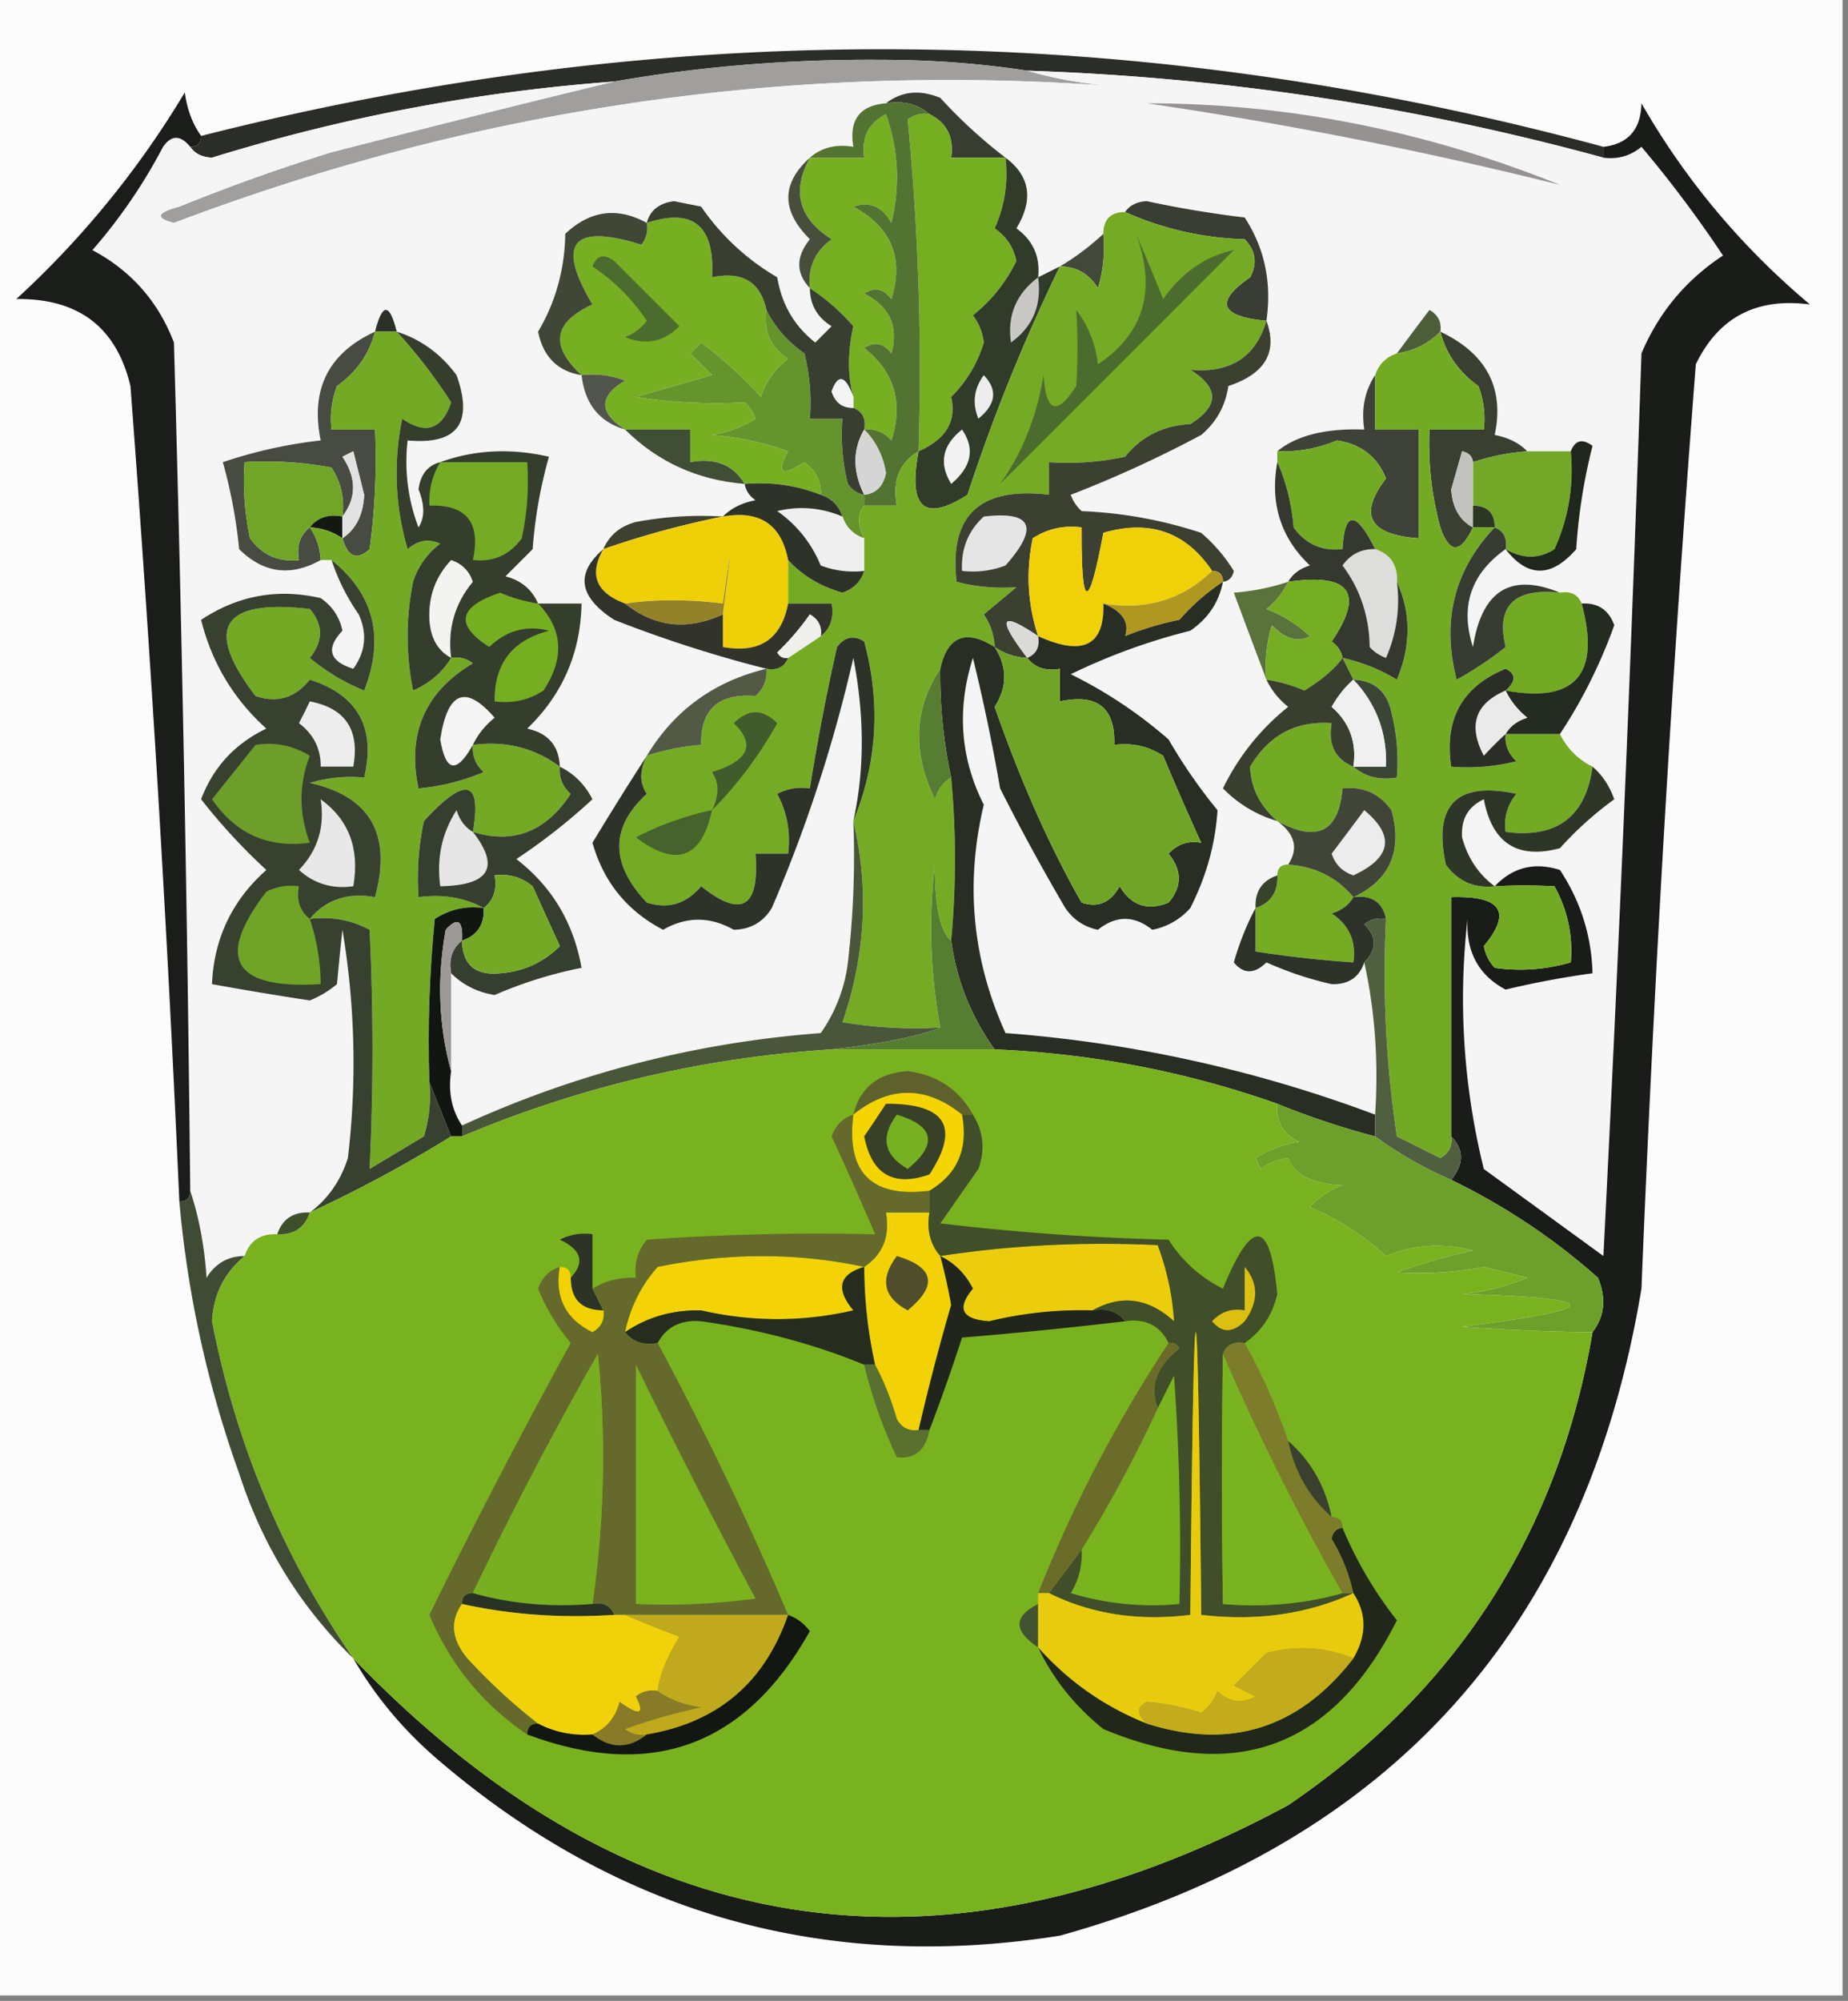 <svg xmlns="http://www.w3.org/2000/svg" width="170" height="184" style="shape-rendering:geometricPrecision;text-rendering:geometricPrecision;image-rendering:optimizeQuality;fill-rule:evenodd;clip-rule:evenodd"><rect width="100%" height="100%" fill="#808080" stroke="none"/><path style="opacity:1" fill="#fdfcfc" d="M-.5-.5h170v184H-.5V-.5z"/><path style="opacity:1" fill="#2b2d28" d="M147.5 13.5v1a229.443 229.443 0 0 0-53-8c-4.32-.666-8.82-1-13.5-1-8.376-.06-16.543.606-24.5 2a166.404 166.404 0 0 0-37 7c-.916-.043-1.583-.376-2-1 .667 0 1-.333 1-1 43.096-10.952 86.096-10.619 129 1z"/><path style="opacity:1" fill="#a19e9e" d="M94.5 6.5c2.805.82 5.805 1.32 9 1.5C73.385 5.636 44.218 9.802 16 20.5c-1.762-.444-1.595-.944.5-1.5a174.55 174.55 0 0 1 14-5c9.931-2.556 18.598-4.723 26-6.5 7.957-1.394 16.124-2.06 24.5-2 4.68 0 9.18.334 13.5 1z"/><path style="opacity:1" fill="#f6f5f5" d="M94.5 6.5a229.443 229.443 0 0 1 53 8c1.322.17 2.489-.163 3.5-1a109.293 109.293 0 0 1 7.5 10c-3.412 2.245-5.912 5.245-7.5 9a4776.443 4776.443 0 0 1-3.5 83l-11-8a65.046 65.046 0 0 1-1.5-23c-.16 3.009 1.007 5.175 3.5 6.5a82.54 82.54 0 0 1 8-1.5c-.096-3.456-1.096-6.623-3-9.5-2.34-.748-4.34-.248-6 1.5-1.492-1.107-2.492-2.607-3-4.5-.112-1.662.554-2.83 2-3.5.763 4.044 3.096 5.544 7 4.5a31.83 31.83 0 0 1 5-4.5c-.442-1.239-1.109-2.239-2-3a6.544 6.544 0 0 1-3-3c2.033-3.063 3.699-6.396 5-10-.505-1.419-1.505-2.085-3-2-.342-.838-1.008-1.172-2-1-4.526-1.863-7.193-.196-8 5-1.202-3.726-.202-6.726 3-9 2.04 2.634 4.207 2.634 6.5 0a51.727 51.727 0 0 1 1.5-9.5c-.937-.692-1.603-.525-2 .5h-4c-.763-.768-1.763-1.268-3-1.5.911-4.316-.755-7.482-5-9.5.131-.876-.202-1.543-1-2a512.469 512.469 0 0 0-3 4c-1 .333-1.667 1-2 2-.951 1.419-1.284 3.085-1 5-3.566-.123-6.233.544-8 2v1c-.686 3.787.314 6.954 3 9.5-.916.278-1.582.778-2 1.5a20.676 20.676 0 0 1-5 1c1.006 2.71 2.006 5.376 3 8 .453.958 1.119 1.792 2 2.5a21.76 21.76 0 0 0-6 7.5c1.44 1.452 3.106 2.452 5 3 1.638 1.205 1.971 2.538 1 4-.667 0-1 .333-1 1-1.406.473-2.073 1.473-2 3-.806 1.497-1.472 3.164-2 5 .891 1.09 1.891 1.09 3 0a31.717 31.717 0 0 0 6 2c1.538.047 2.538-.62 3-2 .986 4.47 1.319 9.137 1 14a123.106 123.106 0 0 0-34-7.5c-3.058-6.74-3.724-13.74-2-21-2.162-4.29-2.495-8.79-1-13.5a176.103 176.103 0 0 1 2.5 12c1.88 3.723 3.88 7.39 6 11 .739 1.074 1.739 1.74 3 2 1.667-1.333 3.333-1.333 5 0a6.204 6.204 0 0 0 3.5-2c1.476-2.915 2.31-5.915 2.5-9a48.247 48.247 0 0 1-4.5-6.5 41.49 41.49 0 0 0-9-6 56.385 56.385 0 0 1 11-4c1.641-1.129 2.641-2.629 3-4.5.543-.06.876-.393 1-1a14.984 14.984 0 0 0-3-3.5 40.226 40.226 0 0 0-11-2 3.646 3.646 0 0 1-1-1.5 109.033 109.033 0 0 0 12-5.5c1.393-1.171 2.227-2.671 2.5-4.5 3.39-1.128 4.557-3.128 3.5-6 .506-3.507-.16-6.674-2-9.5a98.1 98.1 0 0 1-9-1.5c-.916.043-1.583.376-2 1-1.333 0-2 .667-2 2a22.841 22.841 0 0 1-4 3l-2 1c.204-1.89-.463-3.39-2-4.5 1.6-2.64 1.266-4.807-1-6.5a45.499 45.499 0 0 1-6-5.5c-1.887-.78-3.554-.613-5 .5-2.412.194-3.412 1.527-3 4-1.599-.268-2.932.066-4 1-2.64 2.38-2.64 4.88 0 7.5-1.3 1.616-1.3 3.116 0 4.5.01 1.517.677 2.684 2 3.5L75 31.5c-1.924-1.509-3.09-3.509-3.5-6a21.745 21.745 0 0 1-7-6.5l-2.5-.5c-1.376.184-2.209.85-2.5 2-2.712-1.49-5.212-1.156-7.5 1-.056 3.28-.89 6.28-2.5 9 .465 2.308 1.799 3.642 4 4 .29 2.627 1.624 4.294 4 5 3.008 2.983 6.675 4.65 11 5 .11.617.444 1.117 1 1.5-1.237.232-2.237.732-3 1.5a32.437 32.437 0 0 0-8 .5c-1.442.377-2.442 1.21-3 2.5-2.594 2.229-2.26 4.395 1 6.5 4.684 1.83 9.351 3.33 14 4.5-4.814 1.155-8.48 3.822-11 8a307.597 307.597 0 0 0-5 8c1.032 3.618 3.198 6.285 6.5 8 2.15-1.232 4.317-1.232 6.5 0 1.53-.029 2.696-.695 3.5-2a133.3 133.3 0 0 0 7.5-23c1.032 5.333 1.032 10.333 0 15a84.938 84.938 0 0 1-.5 13 14.292 14.292 0 0 1-2.5 6.5c-11.54.873-22.54 3.706-33 8.5-.951-1.419-1.285-3.085-1-5v-9c1.094 1.082 2.427 1.748 4 2a39.199 39.199 0 0 1 8-2.5c-.742-4.16-2.742-7.493-6-10a55.454 55.454 0 0 0 7-5.5c-.688-1.355-1.688-2.355-3-3-.074-1.91-1.074-3.078-3-3.5 3.242-3.117 4.909-6.95 5-11.5h-4c-.558-1.29-1.558-2.123-3-2.5l2.5-2.5c.218-2.926.718-5.76 1.5-8.5-3.527-.807-6.86-.64-10 .5-1.15.291-1.816 1.124-2 2.5.579 1.446.579 2.613 0 3.5a16.869 16.869 0 0 1-1-8c4.569.417 6.069-1.583 4.5-6-1.451-1.964-3.284-3.297-5.5-4-.667-2.667-1.333-2.667-2 0-4.293 1.974-5.96 5.307-5 10a43.276 43.276 0 0 0-9 2 46.65 46.65 0 0 1 1.5 8c2.241 2.215 4.741 2.548 7.5 1h1a19.16 19.16 0 0 0 2.5 5c.797 1.759.63 3.425-.5 5-2.211-.693-2.545-1.86-1-3.5-.26-1.261-.926-2.261-2-3-3.953-.911-7.62-.245-11 2 .986 3.955 2.986 7.288 6 10-2.894 1.392-4.894 3.559-6 6.5a54.396 54.396 0 0 0 6 6.5c-3.152 2.805-4.82 6.305-5 10.5 3.062.554 6.062 1.054 9 1.5a9.468 9.468 0 0 0 2.5-1.5c.18-1.924.346-3.59.5-5a74.061 74.061 0 0 1 .5 21c-.67 2.09-1.836 3.757-3.5 5-1.527-.073-2.527.594-3 2-1.527-.073-2.527.594-3 2-1.517.011-2.684.677-3.5 2-.183-2.865-.683-5.531-1.5-8a4261.786 4261.786 0 0 0-1.5-78c-1.442-3.775-3.942-6.608-7.5-8.5a48.928 48.928 0 0 0 6.5-9.5c.77-1.098 1.603-1.098 2.5 0 .417.624 1.084.957 2 1a166.404 166.404 0 0 1 37-7c-7.402 1.777-16.069 3.944-26 6.5a174.55 174.55 0 0 0-14 5c-2.095.556-2.262 1.056-.5 1.5C44.218 9.802 73.385 5.636 103.5 8c-3.195-.18-6.195-.68-9-1.5z"/><path style="opacity:1" fill="#373d30" d="M81.5 9.5c1.446-1.113 3.113-1.28 5-.5a45.499 45.499 0 0 0 6 5.5h-5c.27-1.88-.396-3.213-2-4-1.068-.934-2.401-1.268-4-1z"/><path style="opacity:1" fill="#76ae22" d="M85.5 10.5c1.604.787 2.27 2.12 2 4h5c.256 2.293-.077 4.46-1 6.5 1.074.739 1.74 1.739 2 3-.94 1.944-2.273 3.61-4 5a4.938 4.938 0 0 1 1 2.5 11.621 11.621 0 0 1-3 5c.516 2.233-.484 3.9-3 5 .32-10.25-.014-20.416-1-30.5a2.428 2.428 0 0 1 2-.5z"/><path style="opacity:1" fill="#969292" d="M105.5 9.5c12.923-.001 25.589 2.499 38 7.5a390.539 390.539 0 0 0-38-7.5z"/><path style="opacity:1" fill="#77af22" d="M79.5 39.5c.172-.992-.162-1.658-1-2v-1c-.536-1.93-.536-4.097 0-6.5a19.568 19.568 0 0 0-4-3.5c-.204-1.89.463-3.39 2-4.5-3.028-1.91-3.694-4.41-2-7.5h5c-.278-1.846.389-3.18 2-4 1.157 3.284 1.324 6.618.5 10-.837-1.507-2.004-2.007-3.5-1.5 3.51 1.907 4.676 4.74 3.5 8.5-.718-.95-1.55-1.117-2.5-.5 2.347 1.191 3.18 3.024 2.5 5.5-.718-.95-1.55-1.117-2.5-.5 2.79 2.21 3.623 5.044 2.5 8.5-.67-.752-1.504-1.086-2.5-1z"/><path style="opacity:1" fill="#527331" d="M81.5 9.5c1.599-.268 2.932.066 4 1a2.428 2.428 0 0 0-2 .5 237.166 237.166 0 0 1 1 30.5c-1.756 1.052-2.423 2.719-2 5h-3v-1c1.086-.12 1.753-.787 2-2-.252-1.573-.918-2.906-2-4 .996-.086 1.83.248 2.5 1 1.123-3.456.29-6.29-2.5-8.5.95-.617 1.782-.45 2.5.5.68-2.476-.153-4.309-2.5-5.5.95-.617 1.782-.45 2.5.5 1.176-3.76.01-6.593-3.5-8.5 1.496-.507 2.663-.007 3.5 1.5.824-3.382.657-6.716-.5-10-1.611.82-2.278 2.154-2 4h-5c1.068-.934 2.401-1.268 4-1-.412-2.473.588-3.806 3-4z"/><path style="opacity:1" fill="#474f3c" d="M74.5 14.5c-1.694 3.09-1.028 5.59 2 7.5-1.537 1.11-2.204 2.61-2 4.5-1.3-1.384-1.3-2.884 0-4.5-2.64-2.62-2.64-5.12 0-7.5z"/><path style="opacity:1" fill="#3a3d33" d="M103.5 19.5c.417-.624 1.084-.957 2-1a98.1 98.1 0 0 0 9 1.5c1.84 2.826 2.506 5.993 2 9.5-4.277-.4-4.777-1.733-1.5-4 .684-1.284.517-2.45-.5-3.5a28.898 28.898 0 0 1-11-2.5z"/><path style="opacity:1" fill="#191c18" d="M32.5 152.5c25.256 26.265 53.923 30.765 86 13.5 15.513-10.527 24.846-25.027 28-43.5 1.113-1.446 1.28-3.113.5-5a59.044 59.044 0 0 0-13.5-9c1.186-1.461 1.186-2.795 0-4v-22c4.61-.142 5.61 1.358 3 4.5a3.944 3.944 0 0 0 1 2c2.347.334 4.681.167 7-.5.202-2.49-.298-4.823-1.5-7a51.587 51.587 0 0 0-5.5 0c1.66-1.748 3.66-2.248 6-1.5 1.904 2.877 2.904 6.044 3 9.5a82.54 82.54 0 0 0-8 1.5c-2.493-1.325-3.66-3.491-3.5-6.5a65.046 65.046 0 0 0 1.5 23l11 8a4776.443 4776.443 0 0 0 3.5-83c1.588-3.755 4.088-6.755 7.5-9a109.293 109.293 0 0 0-7.5-10c-1.011.837-2.178 1.17-3.5 1v-1c2.276-.257 3.443-1.59 3.5-4 4.038 7.044 9.204 13.21 15.5 18.5-4.91-.657-8.41 1.176-10.5 5.5a2312.667 2312.667 0 0 0-5 85c-5.187 31.188-23.02 51.021-53.5 59.5-21.475 3.396-40.475-1.937-57-16-3.277-2.766-5.943-5.933-8-9.5z"/><path style="opacity:1" fill="#1b1d1a" d="M18.5 12.5c0 .667-.333 1-1 1-.897-1.098-1.73-1.098-2.5 0A48.928 48.928 0 0 1 8.5 23c3.558 1.892 6.058 4.725 7.5 8.5a4261.786 4261.786 0 0 1 1.5 78c0 .667-.333 1-1 1a2374.014 2374.014 0 0 0-4.5-75c-1.285-5.409-4.785-8.075-10.5-8A85.074 85.074 0 0 0 17 8.5c.21 1.558.71 2.892 1.5 4z"/><path style="opacity:1" fill="#42493a" d="M101.5 21.5a12.93 12.93 0 0 1-.5 5c-.816-1.323-1.983-1.99-3.5-2a22.841 22.841 0 0 0 4-3z"/><path style="opacity:1" fill="#77af22" d="M70.5 28.5c-.273 1.951.393 3.451 2 4.5a6.975 6.975 0 0 0-2.5 3.5 38.9 38.9 0 0 0-5.5-5l-1 1 2 2-7 2c3.278.52 6.61.687 10 .5.457.414.79.914 1 1.5a10.253 10.253 0 0 1-4 1.5c2.4.186 4.734.686 7 1.5-1.13 2.03-.63 2.363 1.5 1 1.039.744 1.539 1.744 1.5 3-2.217-.869-4.55-1.202-7-1-1.052-1.756-2.719-2.423-5-2v-3h-6c-2.431-1.568-2.431-3.068 0-4.5a8.434 8.434 0 0 0-4-.5c-2.934-2.693-2.6-4.86 1-6.5-3.356-5.648-1.856-7.482 4.5-5.5a2.428 2.428 0 0 0 .5-2c4.272-1.41 6.272.256 6 5 2.785-.584 4.452.416 5 3z"/><path style="opacity:1" fill="#4c6b2f" d="M54.5 24.5c.397-1.025 1.063-1.192 2-.5l6 6c-1.43 1.44-3.097 1.774-5 1a4.452 4.452 0 0 0 2-1.5 17.853 17.853 0 0 0-5-5z"/><path style="opacity:1" fill="#313b2a" d="M92.5 14.5c2.266 1.693 2.6 3.86 1 6.5 1.537 1.11 2.204 2.61 2 4.5l2-1a166.276 166.276 0 0 0-8.5 21c-3.982 2.55-5.482 1.217-4.5-4 2.516-1.1 3.516-2.767 3-5a11.621 11.621 0 0 0 3-5 4.938 4.938 0 0 0-1-2.5c1.727-1.39 3.06-3.056 4-5-.26-1.261-.926-2.261-2-3 .923-2.04 1.256-4.207 1-6.5z"/><path style="opacity:1" fill="#2b3126" d="M36.5 30.5h-2c.667-2.667 1.333-2.667 2 0z"/><path style="opacity:1" fill="#cac7c7" d="M95.5 25.5c.35 2.545-.484 4.545-2.5 6-.362-2.48.471-4.48 2.5-6z"/><path style="opacity:1" fill="#404737" d="M59.5 20.5a2.428 2.428 0 0 1-.5 2c-6.356-1.982-7.856-.148-4.5 5.5-3.6 1.64-3.934 3.807-1 6.5-2.201-.358-3.535-1.692-4-4 1.61-2.72 2.444-5.72 2.5-9 2.288-2.156 4.788-2.49 7.5-1z"/><path style="opacity:1" fill="#4c5d39" d="M132.5 30.5c-1.105 1.1-2.438 1.767-4 2a512.469 512.469 0 0 1 3-4c.798.457 1.131 1.124 1 2z"/><path style="opacity:1" fill="#65942d" d="M70.5 28.5c.783 1.576 1.95 2.91 3.5 4 .496 1.973.662 3.973.5 6h3a18.436 18.436 0 0 0 .5 6c.383.556.883.89 1.5 1v1c-.616.702-.616 1.702 0 3-1-.333-1.667-1-2-2-.333-1-1-1.667-2-2 .039-1.256-.461-2.256-1.5-3-2.13 1.363-2.63 1.03-1.5-1a26.706 26.706 0 0 0-7-1.5 10.253 10.253 0 0 0 4-1.5 3.646 3.646 0 0 0-1-1.5c-3.39.187-6.722.02-10-.5l7-2-2-2 1-1a38.9 38.9 0 0 1 5.5 5 6.975 6.975 0 0 1 2.5-3.5c-1.607-1.049-2.273-2.549-2-4.5z"/><path style="opacity:1" fill="#383e30" d="M74.5 26.5a19.568 19.568 0 0 1 4 3.5c-.536 2.403-.536 4.57 0 6.5-.733-1.995-1.4-2.161-2-.5.336 1.03 1.003 1.53 2 1.5.838.342 1.172 1.008 1 2-1.073 1.847-1.073 3.847 0 6-.617-.11-1.117-.444-1.5-1a18.436 18.436 0 0 1-.5-6h-3a18.436 18.436 0 0 0-.5-6c-1.55-1.09-2.717-2.424-3.5-4-.548-2.584-2.215-3.584-5-3 .272-4.744-1.728-6.41-6-5 .291-1.15 1.124-1.816 2.5-2l2.5.5a21.745 21.745 0 0 0 7 6.5c.41 2.491 1.576 4.491 3.5 6l1.5-1.5c-1.323-.816-1.99-1.983-2-3.5z"/><path style="opacity:1" fill="#eeeded" d="M90.5 34.5c1.296 1.349 1.13 2.682-.5 4-.58-1.428-.412-2.762.5-4z"/><path style="opacity:1" fill="#393f31" d="M132.5 30.5c4.245 2.018 5.911 5.184 5 9.5 1.237.232 2.237.732 3 1.5a20.676 20.676 0 0 0-5 1c-.06-.543-.393-.876-1-1l-1 3.5c.108 1.681.775 2.848 2 3.5-1.153 2.43-2.153 2.43-3 0a29.144 29.144 0 0 1-1-9h5a8.43 8.43 0 0 0-.5-4c-1.802-1.29-2.969-2.956-3.5-5z"/><path style="opacity:1" fill="#52554d" d="M53.5 34.5a8.434 8.434 0 0 1 4 .5c-2.431 1.432-2.431 2.932 0 4.5-2.376-.706-3.71-2.373-4-5z"/><path style="opacity:1" fill="#f4f4f5" d="M78.5 36.5v1c-.997.03-1.664-.47-2-1.5.6-1.661 1.267-1.495 2 .5z"/><path style="opacity:1" fill="#f4f3f3" d="M88.5 39.5c1.212 1.764.879 3.43-1 5-1.152-1.897-.819-3.564 1-5z"/><path style="opacity:1" fill="#d6d5d5" d="M79.5 39.5c1.082 1.094 1.748 2.427 2 4-.247 1.213-.914 1.88-2 2-1.073-2.153-1.073-4.153 0-6z"/><path style="opacity:1" fill="#72a728" d="M140.5 41.5h4c.289 3.15-.211 6.15-1.5 9-1.414.913-2.914.913-4.5 0 .172-.992-.162-1.658-1-2 0-1.333-.667-2-2-2v-4a20.676 20.676 0 0 1 5-1z"/><path style="opacity:1" fill="#404e36" d="M57.5 39.5h6v3c2.281-.423 3.948.244 5 2-4.325-.35-7.992-2.017-11-5z"/><path style="opacity:1" fill="#75ab24" d="M103.5 19.5a28.898 28.898 0 0 0 11 2.5c1.017 1.05 1.184 2.216.5 3.5-3.277 2.267-2.777 3.6 1.5 4-.984 3.337-3.317 4.837-7 4.5 2.667 1.667 2.667 3.333 0 5-2.503.13-4.503 1.13-6 3a24.94 24.94 0 0 1-7 .5v3c-6.373-.771-9.206 1.896-8.5 8 1.722.462 3.555.628 5.5.5l-3 2.5c.627.917.96 1.917 1 3-2.663-1.67-4.33-1.003-5 2-2.434 3.654-2.6 7.654-.5 12 .278-.916.778-1.582 1.5-2a81.425 81.425 0 0 1 0 15c-1.01-.821-1.51-3.154-1.5-7a49.978 49.978 0 0 0 .5 15 40.936 40.936 0 0 1-9-.5c2.122-6.181 2.455-12.348 1-18.5 2.192-5.337 2.525-10.837 1-16.5-.95-.617-1.782-.45-2.5.5a205.914 205.914 0 0 0-2.5 13 4.932 4.932 0 0 0-3 .5c.906 1.7 1.24 3.533 1 5.5h-3c.382 4.968-1.284 5.968-5 3-1.369 1.624-3.035 2.124-5 1.5-3.377-3.572-3.377-6.905 0-10-.671-.986-.671-2.153 0-3.5a20.677 20.677 0 0 1 5-1c-.067-3.266 1.6-4.766 5-4.5.752-.67 1.086-1.504 1-2.5.992.172 1.658-.162 2-1l3-2c.904-.709 1.237-1.709 1-3h-4v-4c1.324 1.435 2.99 2.435 5 3 1.022-.355 1.689-1.022 2-2v-3c-.616-1.298-.616-2.298 0-3h3c-.423-2.281.244-3.948 2-5-.982 5.217.518 6.55 4.5 4a166.276 166.276 0 0 1 8.5-21c1.517.01 2.684.677 3.5 2 .494-1.634.66-3.3.5-5 0-1.333.667-2 2-2z"/><path style="opacity:1" fill="#4c6c2f" d="M104.5 21.5a218.094 218.094 0 0 1 2.5 6c1.74-2.453 3.907-3.953 6.5-4.5L92 44.5c2.028-2.83 3.362-6.164 4-10 .221 3.443 1.221 3.776 3 1a52.61 52.61 0 0 0 0-7c1.117 1.45 1.784 3.116 2 5 4.24-2.837 5.407-6.837 3.5-12z"/><path style="opacity:1" fill="#c2c2be" d="M135.5 42.5v6c-1.225-.652-1.892-1.819-2-3.5l1-3.5c.607.124.94.457 1 1z"/><path style="opacity:1" fill="#474b42" d="M34.5 30.5c-.531 2.044-1.698 3.71-3.5 5a8.434 8.434 0 0 0-.5 4h4a60.94 60.94 0 0 1-.5 11c-1.159 1.066-1.992.733-2.5-1 1.248-.834 1.915-2.167 2-4l-1-4-1 .5c1.307 1.944 1.307 3.777 0 5.5.213-1.644-.12-3.144-1-4.5a32.437 32.437 0 0 0-8-.5c-.163 2.357.003 4.69.5 7 1.11 1.537 2.61 2.203 4.5 2-.237-1.291.096-2.291 1-3 .61.891.943 1.891 1 3-2.759 1.548-5.259 1.215-7.5-1a46.65 46.65 0 0 0-1.5-8 43.276 43.276 0 0 1 9-2c-.96-4.693.707-8.026 5-10z"/><path style="opacity:1" fill="#70a527" d="M31.5 47.5c-1.291-.237-2.291.096-3 1-.904.709-1.237 1.709-1 3-1.89.203-3.39-.463-4.5-2a24.939 24.939 0 0 1-.5-7 32.437 32.437 0 0 1 8 .5c.88 1.356 1.213 2.856 1 4.5z"/><path style="opacity:1" fill="#3e4238" d="M126.5 34.5v5h4v10c-4.562-.332-5.562-2.165-3-5.5-.786-1.988-2.286-3.154-4.5-3.5a12.988 12.988 0 0 1-5.5 1c1.767-1.456 4.434-2.123 8-2-.284-1.915.049-3.581 1-5z"/><path style="opacity:1" fill="#f0efef" d="M77.5 47.5c.333 1 1 1.667 2 2v3a8.434 8.434 0 0 1-4-.5c-.864-2.071-2.197-3.738-4-5 2.045-.49 4.045-.324 6 .5z"/><path style="opacity:1" fill="#2c3724" d="M135.5 46.5c1.333 0 2 .667 2 2h-2v-2z"/><path style="opacity:1" fill="#131811" d="M28.5 48.5c.709-.904 1.709-1.237 3-1v2a5.728 5.728 0 0 0-3-1z"/><path style="opacity:1" fill="#e3e2e2" d="M31.5 49.5v-2c1.307-1.723 1.307-3.556 0-5.5l1-.5 1 4c-.085 1.833-.752 3.166-2 4z"/><path style="opacity:1" fill="#73a924" d="M34.5 30.5h2a47.69 47.69 0 0 1 5 6.5c-.833 2.5-2.333 3-4.5 1.5a24.558 24.558 0 0 0 .5 12c.951-.826 1.951-.992 3-.5a6.975 6.975 0 0 0-2.5 3.5 25.249 25.249 0 0 0 0 10c1.519-.663 2.685-1.663 3.5-3a2.428 2.428 0 0 1 2 .5c-4.403 2.623-6.07 6.457-5 11.5a20.088 20.088 0 0 0 6-1.5c-.752-.67-1.086-1.504-1-2.5 3.013-.393 5.68.274 8 2-.086.996.248 1.83 1 2.5-2.278 3.487-5.278 4.653-9 3.5.82-4.818-.68-5.151-4.5-1a24.939 24.939 0 0 0-.5 7c2.235-.295 4.235.039 6 1-1.644-.213-3.144.12-4.5 1-.5 4.989-.666 9.989-.5 15a12.935 12.935 0 0 1-.5 5l-5 3c.353-7.315.353-14.648 0-22-1.7-.906-3.533-1.24-5.5-1 1.49-1.78 3.49-2.447 6-2 1.56-5.776-.44-9.276-6-10.5 1.634-.493 3.3-.66 5-.5 1.082-4.593-.585-7.593-5-9-1.354 1.684-3.021 2.184-5 1.5-4.77-6.263-3.103-8.93 5-8 1.247 1.458 1.247 2.958 0 4.5a18.941 18.941 0 0 0 5 3c1.905-4.857.905-8.857-3-12h-1a5.728 5.728 0 0 0-1-3 5.728 5.728 0 0 1 3 1c.508 1.733 1.341 2.066 2.5 1a60.94 60.94 0 0 0 .5-11h-4a8.434 8.434 0 0 1 .5-4c1.802-1.29 2.969-2.956 3.5-5z"/><path style="opacity:1" fill="#3e412f" d="M66.5 47.5a83.314 83.314 0 0 0-11 3c.558-1.29 1.558-2.123 3-2.5a32.437 32.437 0 0 1 8-.5z"/><path style="opacity:1" fill="#3c4031" d="M116.5 29.5c1.057 2.872-.11 4.872-3.5 6-.273 1.829-1.107 3.329-2.5 4.5a109.033 109.033 0 0 1-12 5.5c.21.586.543 1.086 1 1.5 3.787.16 7.454.826 11 2a14.984 14.984 0 0 1 3 3.5c-.124.607-.457.94-1 1 0-.667-.333-1-1-1-2.402-3.578-5.735-4.745-10-3.5-1.377 7.342-2.044 7.175-2-.5-1.644-.214-3.144.12-4.5 1-.634 3.055-.468 6.055.5 9-3.495-2.365-3.828-1.698-1 2a5.728 5.728 0 0 1-3-1 5.576 5.576 0 0 0-1-3l3-2.5c-1.945.128-3.778-.038-5.5-.5-.706-6.104 2.127-8.771 8.5-8v-3a24.94 24.94 0 0 0 7-.5c1.497-1.87 3.497-2.87 6-3 2.667-1.667 2.667-3.333 0-5 3.683.337 6.016-1.163 7-4.5z"/><path style="opacity:1" fill="#e6e5e5" d="M90.5 47.5c4.454-.527 5.121.973 2 4.5a8.434 8.434 0 0 1-4 .5c-.109-2.014.558-3.68 2-5z"/><path style="opacity:1" fill="#73aa24" d="M132.5 30.5c.531 2.044 1.698 3.71 3.5 5a8.43 8.43 0 0 1 .5 4h-5a29.144 29.144 0 0 0 1 9c.847 2.43 1.847 2.43 3 0h2c-3.726 3.926-4.892 8.593-3.5 14a32.367 32.367 0 0 0 4.5-3c-.891-3.78.776-5.447 5-5 .992-.172 1.658.162 2 1 1.755 6.517-.579 9.183-7 8 .963-.864.963-1.53 0-2-3.986 1.634-5.653 4.634-5 9a18.437 18.437 0 0 0 6-.5c-.752-.67-1.086-1.504-1-2.5h5a6.544 6.544 0 0 0 3 3c-.627 4.619-3.294 6.619-8 6-.17-1.322.163-2.489 1-3.5-5.5-1.167-7.667 1-6.5 6.5 1.11 1.537 2.61 2.204 4.5 2a51.587 51.587 0 0 1 5.5 0c1.202 2.177 1.702 4.51 1.5 7a16.603 16.603 0 0 1-7 .5 3.944 3.944 0 0 1-1-2c2.61-3.142 1.61-4.642-3-4.5v22c.131.876-.202 1.543-1 2l-4-2c-.997-6.633-1.33-13.3-1-20-.321-1.548-1.321-2.215-3-2 3.366-1.57 4.532-4.236 3.5-8-1.11-1.537-2.61-2.204-4.5-2-.335 4.011-2.335 5.011-6 3-1.609-1.398-2.442-3.065-2.5-5 1.715-2.897 4.215-4.23 7.5-4-.343 1.983.324 3.317 2 4 1.068.934 2.401 1.268 4 1a18.452 18.452 0 0 0-.5-6c-.422-1.926-1.589-2.926-3.5-3l-1-2a16.062 16.062 0 0 1 5 2c1.303-3.145 1.303-6.145 0-9 .073-1.527-.594-2.527-2-3-1.783-3.56-2.783-3.56-3 0-1.89.203-3.39-.463-4.5-2-.191-2.208-.691-4.208-1.5-6v-1a12.988 12.988 0 0 0 5.5-1c2.214.346 3.714 1.512 4.5 3.5-2.562 3.335-1.562 5.168 3 5.5v-10h-4v-5c.333-1 1-1.667 2-2 1.562-.233 2.895-.9 4-2z"/><path style="opacity:1" fill="#efcf08" d="M66.5 47.5c3.378-.609 5.378.724 6 4v4c-.622 3.276-2.622 4.609-6 4v-3c.837-6.64.837-6.974 0-1-3.219-.407-6.219-.407-9 0-2.674-1-3.34-2.666-2-5a83.314 83.314 0 0 1 11-3z"/><path style="opacity:1" fill="#f0d007" d="M111.5 52.5c-2.734 2.643-6.067 3.643-10 3 .125 3.876-1.875 4.876-6 3-.968-2.945-1.134-5.945-.5-9 1.356-.88 2.856-1.214 4.5-1-.044 7.675.623 7.842 2 .5 4.265-1.245 7.598-.078 10 3.5z"/><path style="opacity:1" fill="#2e3329" d="M68.5 44.5c2.45-.202 4.783.131 7 1 1 .333 1.667 1 2 2-1.955-.824-3.955-.99-6-.5 1.803 1.262 3.136 2.929 4 5a8.434 8.434 0 0 0 4 .5c-.311.978-.978 1.645-2 2-2.01-.565-3.676-1.565-5-3-.622-3.276-2.622-4.609-6-4 .763-.768 1.763-1.268 3-1.5-.556-.383-.89-.883-1-1.5z"/><path style="opacity:1" fill="#dddddc" d="M126.5 50.5c1.406.473 2.073 1.473 2 3a13.115 13.115 0 0 1-1 7 3.646 3.646 0 0 1-1.5-1c-.045-2.834-.879-5.334-2.5-7.5.744-1.039 1.744-1.539 3-1.5z"/><path style="opacity:1" fill="#20271c" d="M138.5 50.5c1.586.913 3.086.913 4.5 0 1.289-2.85 1.789-5.85 1.5-9 .397-1.025 1.063-1.192 2-.5a51.727 51.727 0 0 0-1.5 9.5c-2.293 2.634-4.46 2.634-6.5 0z"/><path style="opacity:1" fill="#353e2d" d="M36.5 30.5c2.216.703 4.049 2.036 5.5 4 1.569 4.417.069 6.417-4.5 6a16.869 16.869 0 0 0 1 8c.579-.887.579-2.054 0-3.5.184-1.376.85-2.209 2-2.5 3.14-1.14 6.473-1.307 10-.5a42.336 42.336 0 0 0-1.5 8.5L46.5 53c1.442.377 2.442 1.21 3 2.5h4c-.091 4.55-1.758 8.383-5 11.5 1.926.422 2.926 1.59 3 3.5-2.32-1.726-4.987-2.393-8-2-.086.996.248 1.83 1 2.5a20.088 20.088 0 0 1-6 1.5c-1.07-5.043.597-8.877 5-11.5a2.428 2.428 0 0 0-2-.5c-.815 1.337-1.981 2.337-3.5 3a25.249 25.249 0 0 1 0-10 6.975 6.975 0 0 1 2.5-3.5c-1.049-.492-2.049-.326-3 .5a24.558 24.558 0 0 1-.5-12c2.167 1.5 3.667 1 4.5-1.5a47.69 47.69 0 0 0-5-6.5z"/><path style="opacity:1" fill="#f3f3f2" d="M41.5 60.5c-1.225-.652-1.892-1.819-2-3.5-.104-2.145.563-3.979 2-5.5 1 .333 1.667 1 2 2-1.671 2.01-2.338 4.343-2 7z"/><path style="opacity:1" fill="#74aa24" d="M40.5 42.5h8a24.939 24.939 0 0 1-.5 7c-1.11 1.537-2.61 2.203-4.5 2 .744-3.45-.59-5.116-4-5-.067-1.459.266-2.792 1-4z"/><path style="opacity:1" fill="#34382e" d="M117.5 42.5c.809 1.792 1.309 3.792 1.5 6 1.11 1.537 2.61 2.203 4.5 2 .217-3.56 1.217-3.56 3 0-1.256-.039-2.256.461-3 1.5 1.621 2.166 2.455 4.666 2.5 7.5.414.457.914.79 1.5 1a13.115 13.115 0 0 0 1-7c1.303 2.855 1.303 5.855 0 9a16.062 16.062 0 0 0-5-2c-.111-.617-.444-1.117-1-1.5 3.043-4.489 1.709-6.322-4-5.5.418-.722 1.084-1.222 2-1.5-2.686-2.546-3.686-5.713-3-9.5z"/><path style="opacity:1" fill="#76ae22" d="M49.5 55.5c2.288 2.355 2.455 5.021.5 8-1.356.88-2.856 1.213-4.5 1-.052-3.452 1.615-5.619 5-6.5-2.067-.536-3.9-.036-5.5 1.5-3.178-2.043-2.845-3.71 1-5 1.139.49 2.305.822 3.5 1z"/><path style="opacity:1" fill="#938228" d="M66.5 56.5c-3.278 1.506-6.278 1.173-9-1 2.781-.407 5.781-.407 9 0 .837-5.974.837-5.64 0 1z"/><path style="opacity:1" fill="#b09820" d="M111.5 52.5c.667 0 1 .333 1 1a19.555 19.555 0 0 0-4 3.5 28.043 28.043 0 0 0-5 1.5c.412-1.282-.254-2.282-2-3 3.933.643 7.266-.357 10-3z"/><path style="opacity:1" fill="#373c32" d="M137.5 48.5c.838.342 1.172 1.008 1 2-3.202 2.274-4.202 5.274-3 9 .807-5.196 3.474-6.863 8-5-4.224-.447-5.891 1.22-5 5a32.367 32.367 0 0 1-4.5 3c-1.392-5.407-.226-10.074 3.5-14z"/><path style="opacity:1" fill="#32342c" d="M55.5 50.5c-1.34 2.334-.674 4 2 5 2.722 2.173 5.722 2.506 9 1v3c3.378.609 5.378-.724 6-4h4c.237 1.291-.096 2.291-1 3 .13-.876-.203-1.543-1-2a23.591 23.591 0 0 1-3 3.5c.228.399.562.565 1 .5-.342.838-1.008 1.172-2 1a116.915 116.915 0 0 1-14-4.5c-3.26-2.105-3.594-4.271-1-6.5z"/><path style="opacity:1" fill="#dadad8" d="M95.5 58.5c.172.992-.162 1.658-1 2-2.828-3.698-2.495-4.365 1-2z"/><path style="opacity:1" fill="#5a723c" d="M118.5 53.5c-.453.958-1.119 1.792-2 2.5a12.412 12.412 0 0 1 4 2.5c-1.087.605-2.254.272-3.5-1a12.93 12.93 0 0 0-.5 5c-.994-2.624-1.994-5.29-3-8a20.676 20.676 0 0 0 5-1z"/><path style="opacity:1" fill="#efefee" d="m75.5 58.5-3 2c-.438.065-.772-.101-1-.5a23.591 23.591 0 0 0 3-3.5c.797.457 1.13 1.124 1 2z"/><path style="opacity:1" fill="#282e23" d="M112.5 53.5c-.359 1.871-1.359 3.371-3 4.5a56.385 56.385 0 0 0-11 4 41.49 41.49 0 0 1 9 6 48.247 48.247 0 0 0 4.5 6.5c-.19 3.085-1.024 6.085-2.5 9a6.204 6.204 0 0 1-3.5 2c-1.667-1.333-3.333-1.333-5 0-1.261-.26-2.261-.926-3-2-2.12-3.61-4.12-7.277-6-11a176.103 176.103 0 0 0-2.5-12c-1.495 4.71-1.162 9.21 1 13.5-1.724 7.26-1.058 14.26 2 21a123.106 123.106 0 0 1 34 7.5v2a71.088 71.088 0 0 1-9-3c-8.365-2.951-17.032-4.618-26-5-2.166-3.022-3.5-6.355-4-10a81.425 81.425 0 0 0 0-15 44.834 44.834 0 0 1-1-10c.67-3.003 2.337-3.67 5-2 1.173 1.84 1.173 3.674 0 5.5 2.418 6.909 5.084 12.909 8 18 1.496.507 2.663.007 3.5-1.5 1.067 1.783 2.567 2.283 4.5 1.5 1.247-1.458 1.247-2.958 0-4.5.825-.886 1.825-1.219 3-1a279.018 279.018 0 0 1-3.5-8c-1.356-.88-2.856-1.213-4.5-1 .116-3.41-1.55-4.744-5-4v-3c-1.291.237-2.291-.096-3-1 .838-.342 1.172-1.008 1-2 4.125 1.876 6.125.876 6-3 1.746.718 2.412 1.718 2 3a28.043 28.043 0 0 1 5-1.5 19.555 19.555 0 0 1 4-3.5z"/><path style="opacity:1" fill="#75ad23" d="M118.5 53.5c5.709-.822 7.043 1.011 4 5.5.556.383.889.883 1 1.5-.692.986-1.859 1.986-3.5 3a14.068 14.068 0 0 0-3.5-1c-.16-1.7.006-3.366.5-5 1.246 1.272 2.413 1.605 3.5 1a12.412 12.412 0 0 0-4-2.5c.881-.708 1.547-1.542 2-2.5z"/><path style="opacity:1" fill="#393f2f" d="m123.5 60.5 1 2c-.767.672-1.434 1.505-2 2.5 1.655 1.444 2.322 3.278 2 5.5-1.676-.683-2.343-2.017-2-4-3.285-.23-5.785 1.103-7.5 4 .058 1.935.891 3.602 2.5 5-1.894-.548-3.56-1.548-5-3a21.76 21.76 0 0 1 6-7.5c-.881-.708-1.547-1.542-2-2.5 1.195.178 2.362.51 3.5 1 1.641-1.014 2.808-2.014 3.5-3z"/><path style="opacity:1" fill="#3b4535" d="M124.5 62.5c1.911.074 3.078 1.074 3.5 3 .495 1.973.662 3.973.5 6-1.599.268-2.932-.066-4-1h3c.106-3.115-.894-5.781-3-8z"/><path style="opacity:1" fill="#242b20" d="M145.5 55.5c1.495-.085 2.495.581 3 2-1.301 3.604-2.967 6.937-5 10h-5c.418-.722 1.084-1.222 2-1.5-.881-.708-1.547-1.542-2-2.5 6.421 1.183 8.755-1.483 7-8z"/><path style="opacity:1" fill="#f5f5f5" d="M43.5 68.5c-1.501 2.674-2.501 2.507-3-.5.667-4.419 2.334-5.085 5-2-.88.708-1.547 1.542-2 2.5z"/><path style="opacity:1" fill="#f1f0f0" d="M124.5 62.5c2.106 2.219 3.106 4.885 3 8h-3c.322-2.222-.345-4.056-2-5.5.566-.995 1.233-1.828 2-2.5z"/><path style="opacity:1" fill="#ebeaeb" d="M138.5 63.5c.453.958 1.119 1.792 2 2.5-.916.278-1.582.778-2 1.5a31.12 31.12 0 0 0-2 2c-1.472-2.793-.806-4.793 2-6z"/><path style="opacity:1" fill="#525a46" d="M70.5 61.5c.086.996-.248 1.83-1 2.5-3.4-.266-5.067 1.234-5 4.5a20.677 20.677 0 0 0-5 1c2.52-4.178 6.186-6.845 11-8z"/><path style="opacity:1" fill="#415c2c" d="M65.5 74.5c.671-1.347.671-2.514 0-3.5 3.377-1.04 4.043-2.54 2-4.5 1.333-1.333 2.667-1.333 4 0-1.671 2.992-3.671 5.659-6 8z"/><path style="opacity:1" fill="#567d31" d="M86.5 61.5c-.04 3.38.293 6.714 1 10-.722.418-1.222 1.084-1.5 2-2.1-4.346-1.934-8.346.5-12z"/><path style="opacity:1" fill="#2b2d27" d="M138.5 63.5c-2.806 1.207-3.472 3.207-2 6a31.12 31.12 0 0 1 2-2c-.086.996.248 1.83 1 2.5a18.437 18.437 0 0 1-6 .5c-.653-4.366 1.014-7.366 5-9 .963.47.963 1.136 0 2z"/><path style="opacity:1" fill="#70a427" d="M91.5 59.5c.891.61 1.891.943 3 1 .709.904 1.709 1.237 3 1v3c3.45-.744 5.116.59 5 4 1.644-.213 3.144.12 4.5 1a279.018 279.018 0 0 0 3.5 8c-1.175-.219-2.175.114-3 1 1.247 1.542 1.247 3.042 0 4.5-1.933.783-3.433.283-4.5-1.5-.837 1.507-2.004 2.007-3.5 1.5-2.916-5.091-5.582-11.091-8-18 1.173-1.826 1.173-3.66 0-5.5z"/><path style="opacity:1" fill="#384130" d="M30.5 51.5c3.905 3.143 4.905 7.143 3 12a18.941 18.941 0 0 1-5-3c1.247-1.542 1.247-3.042 0-4.5-8.103-.93-9.77 1.737-5 8 1.979.684 3.646.184 5-1.5 4.415 1.407 6.082 4.407 5 9-1.7-.16-3.366.007-5 .5 5.56 1.224 7.56 4.724 6 10.5-2.51-.447-4.51.22-6 2 1.967-.24 3.8.094 5.5 1 .353 7.352.353 14.685 0 22l5-3c.493-1.634.66-3.301.5-5l2 5a121.311 121.311 0 0 1-13 7c1.664-1.243 2.83-2.91 3.5-5a74.061 74.061 0 0 0-.5-21c-.154 1.41-.32 3.076-.5 5a9.468 9.468 0 0 1-2.5 1.5 323.215 323.215 0 0 1-9-1.5c.18-4.195 1.848-7.695 5-10.5a54.396 54.396 0 0 1-6-6.5c1.106-2.941 3.106-5.108 6-6.5-3.014-2.712-5.014-6.045-6-10 3.38-2.245 7.047-2.911 11-2 1.074.739 1.74 1.739 2 3-1.545 1.64-1.211 2.807 1 3.5 1.13-1.575 1.297-3.241.5-5a19.16 19.16 0 0 1-2.5-5z"/><path style="opacity:1" fill="#6c9e29" d="M23.5 68.5c1.788-.285 3.455.048 5 1-1.016 2.634-1.016 5.3 0 8-3.817.518-6.817-.815-9-4 1.357-1.686 2.69-3.352 4-5z"/><path style="opacity:1" fill="#eeeded" d="M28.5 64.5c3.276.622 4.609 2.622 4 6h-3c.02-1.643-.647-2.976-2-4 .363-.683.696-1.35 1-2z"/><path style="opacity:1" fill="#e8e8e8" d="M29.5 73.5c2.6 1.886 3.6 4.552 3 8-1.929.27-3.595-.23-5-1.5 1.729-1.789 2.396-3.956 2-6.5z"/><path style="opacity:1" fill="#2e3628" d="M146.5 70.5c.891.761 1.558 1.761 2 3a31.83 31.83 0 0 0-5 4.5c-3.904 1.044-6.237-.456-7-4.5-1.446.67-2.112 1.838-2 3.5.508 1.893 1.508 3.393 3 4.5-1.89.204-3.39-.463-4.5-2-1.167-5.5 1-7.667 6.5-6.5-.837 1.011-1.17 2.178-1 3.5 4.706.619 7.373-1.381 8-6z"/><path style="opacity:1" fill="#363f2f" d="M51.5 70.5c1.312.645 2.312 1.645 3 3a55.454 55.454 0 0 1-7 5.5c3.258 2.507 5.258 5.84 6 10a39.199 39.199 0 0 0-8 2.5c-1.573-.252-2.906-.918-4-2-.237-1.291.096-2.291 1-3 .059 2.222 1.225 3.222 3.5 3 2.15-.158 3.983-.992 5.5-2.5-.83-1.816-1.663-3.65-2.5-5.5-1.011-.837-2.178-1.17-3.5-1 .237 1.291-.096 2.291-1 3-1.765-.961-3.765-1.295-6-1-.163-2.357.003-4.69.5-7 3.82-4.151 5.32-3.818 4.5 1 3.722 1.153 6.722-.013 9-3.5-.752-.67-1.086-1.504-1-2.5z"/><path style="opacity:1" fill="#e7e6e6" d="M43.5 76.5c2.533 3.254 1.533 4.92-3 5-.352-2.573.148-4.906 1.5-7 .278.916.778 1.582 1.5 2z"/><path style="opacity:1" fill="#2d3328" d="M78.5 75.5c1.032-4.667 1.032-9.667 0-15a133.3 133.3 0 0 1-7.5 23c-.804 1.305-1.97 1.971-3.5 2-2.183-1.232-4.35-1.232-6.5 0-3.302-1.715-5.468-4.382-6.5-8a307.597 307.597 0 0 1 5-8c-.671 1.347-.671 2.514 0 3.5-3.377 3.095-3.377 6.428 0 10 1.965.624 3.631.124 5-1.5 3.716 2.968 5.382 1.968 5-3h3c.24-1.967-.094-3.8-1-5.5a4.932 4.932 0 0 1 3-.5c.69-4.338 1.523-8.672 2.5-13 .718-.95 1.55-1.117 2.5-.5 1.525 5.663 1.192 11.163-1 16.5z"/><path style="opacity:1" fill="#46622d" d="M65.5 74.5c-.972 4.455-3.306 5.288-7 2.5a27.7 27.7 0 0 1 7-2.5z"/><path style="opacity:1" fill="#75ac23" d="M118.5 79.5c2.488.183 4.488 1.183 6 3-.418.722-1.084 1.222-2 1.5 1.607 1.049 2.273 2.549 2 4.5a104.578 104.578 0 0 1-9-1v-4c1.406-.473 2.073-1.473 2-3 0-.667.333-1 1-1z"/><path style="opacity:1" fill="#404538" d="M124.5 82.5c-1.512-1.817-3.512-2.817-6-3 .971-1.462.638-2.795-1-4 3.665 2.011 5.665 1.011 6-3 1.89-.204 3.39.463 4.5 2 1.032 3.764-.134 6.43-3.5 8z"/><path style="opacity:1" fill="#ececec" d="M125.5 74.5c2.841 2.367 2.508 4.367-1 6-1-.333-1.667-1-2-2a512.469 512.469 0 0 0 3-4z"/><path style="opacity:1" fill="#37422b" d="M117.5 80.5c.073 1.527-.594 2.527-2 3-.073-1.527.594-2.527 2-3z"/><path style="opacity:1" fill="#111611" d="M44.5 83.5c.073 1.527-.594 2.527-2 3 .107-1.879-.393-2.212-1.5-1-.814 4.52-.647 8.854.5 13-.285 1.915.049 3.581 1 5v1h-1l-2-5c-.166-5.011 0-10.011.5-15 1.356-.88 2.856-1.213 4.5-1z"/><path style="opacity:1" fill="#73a925" d="M42.5 86.5c1.406-.473 2.073-1.473 2-3 .904-.709 1.237-1.709 1-3 1.322-.17 2.489.163 3.5 1 .837 1.85 1.67 3.684 2.5 5.5-1.517 1.508-3.35 2.342-5.5 2.5-2.275.222-3.441-.778-3.5-3z"/><path style="opacity:1" fill="#70a426" d="M28.5 84.5c.65 1.935.983 3.935 1 6-8.056.487-9.722-2.347-5-8.5a4.932 4.932 0 0 1 3-.5c-.237 1.291.096 2.291 1 3z"/><path style="opacity:1" fill="#9c9998" d="M42.5 86.5c-.904.709-1.237 1.709-1 3v9c-1.147-4.146-1.314-8.48-.5-13 1.107-1.212 1.607-.879 1.5 1z"/><path style="opacity:1" fill="#2e3329" d="M124.5 82.5c1.679-.215 2.679.452 3 2a2.427 2.427 0 0 0-2 .5c1.184 1.145 1.184 2.312 0 3.5-.462 1.38-1.462 2.047-3 2a31.717 31.717 0 0 1-6-2c-1.109 1.09-2.109 1.09-3 0 .528-1.836 1.194-3.503 2-5v4c2.982.463 5.982.796 9 1 .273-1.951-.393-3.451-2-4.5.916-.278 1.582-.778 2-1.5z"/><path style="opacity:1" fill="#49563a" d="M78.5 75.5c1.455 6.152 1.122 12.319-1 18.5 2.982.498 5.982.665 9 .5-2.084.822-5.418 1.489-10 2-11.824.763-23.158 3.43-34 8v-1c10.46-4.794 21.46-7.627 33-8.5a14.292 14.292 0 0 0 2.5-6.5c.499-4.32.666-8.654.5-13z"/><path style="opacity:1" fill="#567e31" d="M87.5 86.5c.5 3.645 1.834 6.978 4 10h-15c4.582-.511 7.916-1.178 10-2a49.978 49.978 0 0 1-.5-15c-.01 3.846.49 6.179 1.5 7z"/><path style="opacity:1" fill="#79b21f" d="M76.5 96.5h15c8.968.382 17.635 2.049 26 5-.14 1.624.527 2.79 2 3.5a10.258 10.258 0 0 0-4 1.5l.5 1a4.933 4.933 0 0 1 2.5-1c.568 1.542 2.235 2.375 5 2.5a7.293 7.293 0 0 0-3 2 25.128 25.128 0 0 1 7 4.5c2.603-1.062 5.27-1.228 8-.5a54.628 54.628 0 0 0-7 2c2.647.179 5.314.012 8-.5l4 1a20.2 20.2 0 0 1-6 1.5c13.237.36 13.237 1.36 0 3 4.238.308 8.238.475 12 .5-3.154 18.473-12.487 32.973-28 43.5-32.077 17.265-60.744 12.765-86-13.5-6.456-9.346-10.79-19.68-13-31 .128-2.455 1.128-4.455 3-6 .473-1.406 1.473-2.073 3-2 1.527.073 2.527-.594 3-2 4.5-2.083 8.834-4.416 13-7h1c10.842-4.57 22.176-7.237 34-8z"/><path style="opacity:1" fill="#5f612d" d="M89.5 102.5h-1c-3.333-2.667-6.667-2.667-10 0 .608-2.49 2.275-3.824 5-4 2.717.352 4.717 1.685 6 4z"/><path style="opacity:1" fill="#505f40" d="M127.5 84.5c-.33 6.7.003 13.367 1 20l4 2c.798-.457 1.131-1.124 1-2 1.186 1.205 1.186 2.539 0 4a35.666 35.666 0 0 1-7-4v-2c.319-4.863-.014-9.53-1-14 1.184-1.188 1.184-2.355 0-3.5a2.427 2.427 0 0 1 2-.5z"/><path style="opacity:1" fill="#f5d403" d="M88.5 102.5c.592 3.131-.408 5.464-3 7-5.333.667-7.667-1.667-7-7 3.333-2.667 6.667-2.667 10 0z"/><path style="opacity:1" fill="#384027" d="M81.5 101.5c5.516-.027 6.85 2.14 4 6.5-3.314 1.165-5.314-.002-6-3.5.692-1.018 1.36-2.018 2-3z"/><path style="opacity:1" fill="#77b021" d="M82.5 102.5c3.456 1.036 3.79 2.703 1 5-2.204-1.282-2.538-2.949-1-5z"/><path style="opacity:1" fill="#6da02a" d="M117.5 101.5a71.088 71.088 0 0 0 9 3 35.666 35.666 0 0 0 7 4 59.044 59.044 0 0 1 13.5 9c.78 1.887.613 3.554-.5 5a182.75 182.75 0 0 1-12-.5c13.237-1.64 13.237-2.64 0-3a20.2 20.2 0 0 0 6-1.5l-4-1a31.291 31.291 0 0 1-8 .5 54.628 54.628 0 0 1 7-2c-2.73-.728-5.397-.562-8 .5a25.128 25.128 0 0 0-7-4.5 7.293 7.293 0 0 1 3-2c-2.765-.125-4.432-.958-5-2.5a4.933 4.933 0 0 0-2.5 1l-.5-1a10.258 10.258 0 0 1 4-1.5c-1.473-.71-2.14-1.876-2-3.5z"/><path style="opacity:1" fill="#3e4f2c" d="M28.5 111.5c-.473 1.406-1.473 2.073-3 2 .473-1.406 1.473-2.073 3-2z"/><path style="opacity:1" fill="#f3d308" d="M79.5 116.5c-2.314.679-2.647 2.012-1 4-4.645 1.071-9.312 1.071-14 0-2.61-.059-4.943.608-7 2a12.799 12.799 0 0 1 3-6c6.488-1.317 12.822-1.317 19 0z"/><path style="opacity:1" fill="#eccd0e" d="M86.5 115.5c6.479-.991 13.146-1.324 20-1 .86 2.316 1.36 4.649 1.5 7-2.357-2.146-4.857-2.479-7.5-1a35.98 35.98 0 0 0-9.5 1c-2.527-.17-3.027-1.17-1.5-3-.688-1.355-1.688-2.355-3-3z"/><path style="opacity:1" fill="#f2d207" d="M85.5 111.5c-.268 1.599.066 2.932 1 4a53.508 53.508 0 0 1 1 4.5 218.574 218.574 0 0 0-3 11.5c-.876.131-1.543-.202-2-1-.528-1.836-1.194-3.503-2-5a41.742 41.742 0 0 1-1-9c1.713-1.135 2.38-2.802 2-5h4z"/><path style="opacity:1" fill="#4f4d2c" d="M82.5 115.5c3.456 1.036 3.79 2.703 1 5-2.254-1.214-2.588-2.881-1-5z"/><path style="opacity:1" fill="#2d3326" d="m54.5 118.5 1 2c-2 0-3-1-3-3 1.328-1.41.995-2.576-1-3.5a4.934 4.934 0 0 1 3-.5v5z"/><path style="opacity:1" fill="#262d1f" d="M79.5 116.5a41.742 41.742 0 0 0 1 9h-1c-4.59-1.9-9.59-3.233-15-4-1.855-.16-3.188.507-4 2-1.291.237-2.291-.096-3-1 2.057-1.392 4.39-2.059 7-2 4.688 1.071 9.355 1.071 14 0-1.647-1.988-1.314-3.321 1-4z"/><path style="opacity:1" fill="#22251b" d="M86.5 115.5c1.312.645 2.312 1.645 3 3-1.527 1.83-1.027 2.83 1.5 3a35.98 35.98 0 0 1 9.5-1c1.291-.237 2.291.096 3 1-4.98.589-9.98 1.089-15 1.5a166.908 166.908 0 0 1-3 8.5h-1a218.574 218.574 0 0 1 3-11.5 53.508 53.508 0 0 0-1-4.5z"/><path style="opacity:1" fill="#404b36" d="M17.5 109.5c.817 2.469 1.317 5.135 1.5 8 .816-1.323 1.983-1.989 3.5-2-1.872 1.545-2.872 3.545-3 6 2.21 11.32 6.544 21.654 13 31-4.857-4.719-8.357-10.386-10.5-17a99.99 99.99 0 0 1-5.5-25c.667 0 1-.333 1-1z"/><path style="opacity:1" fill="#656a2c" d="M78.5 102.5c-.667 5.333 1.667 7.667 7 7v2h-4c.38 2.198-.287 3.865-2 5-6.178-1.317-12.512-1.317-19 0a12.799 12.799 0 0 0-3 6c.709.904 1.709 1.237 3 1a302.835 302.835 0 0 1 12 25h-16c-.342-.838-1.008-1.172-2-1a94.763 94.763 0 0 0 .5-23 346.327 346.327 0 0 0-11.5 22c-.667 0-1 .333-1 1-1.121 1.589-.954 3.256.5 5a53.871 53.871 0 0 0 6.5 6c-.667 0-1 .333-1 1-4.08-2.751-7.08-6.418-9-11a628.552 628.552 0 0 1 13-25 18.95 18.95 0 0 1-3-5c.355-1.022 1.022-1.689 2-2-.478 2.778.522 4.778 3 6 .797-.457 1.13-1.124 1-2l-1-2c1.208-.734 2.541-1.067 4-1-.17-1.322.163-2.489 1-3.5 6.992-.5 13.992-.666 21-.5-1.26-2.96-2.593-5.96-4-9 .356-1.022 1.022-1.689 2-2z"/><path style="opacity:1" fill="#f2d203" d="M51.5 116.5c.667 0 1 .333 1 1 0 2 1 3 3 3 .13.876-.203 1.543-1 2-2.478-1.222-3.478-3.222-3-6z"/><path style="opacity:1" fill="#77af21" d="M54.5 147.5c-3.871.315-7.538-.018-11-1a346.327 346.327 0 0 1 11.5-22c.767 7.715.6 15.382-.5 23z"/><path style="opacity:1" fill="#7ab31e" d="M58.5 125.5a660.28 660.28 0 0 0 11 21.5 60.93 60.93 0 0 1-11 .5v-22z"/><path style="opacity:1" fill="#79b31e" d="M99.5 142.5a120.431 120.431 0 0 0 7-13l1.5-3c.5 6.992.666 13.992.5 21a25.879 25.879 0 0 1-10-1 6.846 6.846 0 0 0 1-4z"/><path style="opacity:1" fill="#414e2a" d="M88.5 102.5h1c.973 1.568 1.14 3.235.5 5l-3.5 5a222.737 222.737 0 0 0 21 1.5 12.375 12.375 0 0 0 5 4.5c2.684-6.558 4.35-6.392 5 .5-.457 1.94-1.457 3.44-3 4.5-.992-.172-1.658.162-2 1a722.57 722.57 0 0 0 0 23c3.871.315 7.538-.018 11-1h1c-4.215 1.936-8.881 2.603-14 2-.333-34.667-.667-34.667-1 0-4.794.597-9.127-.07-13-2l3-4a6.846 6.846 0 0 1-1 4 25.879 25.879 0 0 0 10 1c.166-7.008 0-14.008-.5-21l-1.5 3c-.772-2.03-.106-3.863 2-5.5-.228-.399-.562-.565-1-.5-.787-1.604-2.12-2.271-4-2-.709-.904-1.709-1.237-3-1 2.643-1.479 5.143-1.146 7.5 1-.14-2.351-.64-4.684-1.5-7-6.854-.324-13.521.009-20 1-.934-1.068-1.268-2.401-1-4v-2c2.592-1.536 3.592-3.869 3-7z"/><path style="opacity:1" fill="#dcbf13" d="M114.5 116.5c1.288 1.535 1.288 3.201 0 5-1.109 1.09-2.109 1.09-3 0 .825-.886 1.825-1.219 3-1v-4z"/><path style="opacity:1" fill="#79b31f" d="M112.5 124.5a227.337 227.337 0 0 0 11 22c-3.462.982-7.129 1.315-11 1a722.57 722.57 0 0 1 0-23z"/><path style="opacity:1" fill="#59702f" d="M79.5 125.5h1c.806 1.497 1.472 3.164 2 5 .457.798 1.124 1.131 2 1h1c-.346 1.863-1.346 2.696-3 2.5a42.923 42.923 0 0 1-3-8.5z"/><path style="opacity:1" fill="#7c7c2b" d="M114.5 123.5a54.343 54.343 0 0 1 4 9c.579 2.831 1.912 5.164 4 7 .667 0 1 .333 1 1-.543.06-.876.393-1 1a16.076 16.076 0 0 1 2 5h-1a227.337 227.337 0 0 1-11-22c.342-.838 1.008-1.172 2-1z"/><path style="opacity:1" fill="#6b6b2a" d="M107.5 123.5c.438-.065.772.101 1 .5-2.106 1.637-2.772 3.47-2 5.5a120.431 120.431 0 0 1-7 13l-3 4h-1a125.573 125.573 0 0 1 12-23z"/><path style="opacity:1" fill="#39402e" d="M118.5 132.5c2.088 1.836 3.421 4.169 4 7-2.088-1.836-3.421-4.169-4-7z"/><path style="opacity:1" fill="#293224" d="M43.5 146.5c3.462.982 7.129 1.315 11 1 .992-.172 1.658.162 2 1-4.863.319-9.53-.014-14-1 0-.667.333-1 1-1z"/><path style="opacity:1" fill="#f1d10a" d="M42.5 147.5c4.47.986 9.137 1.319 14 1h1c1.542.663 3.209 1.33 5 2-1.175 1.926-1.841 3.593-2 5a2.429 2.429 0 0 0-2 .5c.84 1.666.34 1.833-1.5.5-.377 1.442-1.21 2.442-2.5 3-1.791.134-3.458-.199-5-1a53.871 53.871 0 0 1-6.5-6c-1.454-1.744-1.621-3.411-.5-5z"/><path style="opacity:1" fill="#c1a91e" d="M57.5 148.5h15c-2.157 6.244-6.49 9.911-13 11a2.429 2.429 0 0 1-2-.5 54.642 54.642 0 0 1 7-2c-1.558-.21-2.892-.71-4-1.5.159-1.407.825-3.074 2-5a112.088 112.088 0 0 1-5-2z"/><path style="opacity:1" fill="#435231" d="M95.5 147.5v4c-2.281-1.532-2.281-2.866 0-4z"/><path style="opacity:1" fill="#e9cb0e" d="M124.5 146.5c1.242 1.889 1.242 3.889 0 6-2.573-1.055-5.239-1.222-8-.5l-3 3 2 1c-1.284.684-2.451.517-3.5-.5a4.457 4.457 0 0 1-1.5 2c-1.735-.557-3.402-.89-5-1-.963.47-.963 1.137 0 2-3.868-1.529-7.201-3.863-10-7v-5h1c3.873 1.93 8.206 2.597 13 2 .333-34.667.667-34.667 1 0 5.119.603 9.785-.064 14-2z"/><path style="opacity:1" fill="#21271a" d="M123.5 140.5a36.427 36.427 0 0 0 5 8.5c-5.885 11.722-14.885 15.055-27 10-2.618-2.106-4.618-4.606-6-7.5 2.799 3.137 6.132 5.471 10 7 7.678 2.441 14.011.441 19-6 1.242-2.111 1.242-4.111 0-6a16.076 16.076 0 0 0-2-5c.124-.607.457-.94 1-1z"/><path style="opacity:1" fill="#887a27" d="M60.5 155.5c1.108.79 2.442 1.29 4 1.5a54.642 54.642 0 0 0-7 2 2.429 2.429 0 0 0 2 .5c-1.667 1.333-3.333 1.333-5 0 1.29-.558 2.123-1.558 2.5-3 1.84 1.333 2.34 1.166 1.5-.5a2.429 2.429 0 0 1 2-.5z"/><path style="opacity:1" fill="#c3ab1c" d="M124.5 152.5c-4.989 6.441-11.322 8.441-19 6-.963-.863-.963-1.53 0-2 1.598.11 3.265.443 5 1a4.457 4.457 0 0 0 1.5-2c1.049 1.017 2.216 1.184 3.5.5l-2-1 3-3c2.761-.722 5.427-.555 8 .5z"/><path style="opacity:1" fill="#131712" d="M72.5 148.5c.79.283 1.456.783 2 1.5-5.935 10.59-14.602 13.757-26 9.5 0-.667.333-1 1-1 1.542.801 3.209 1.134 5 1 1.667 1.333 3.333 1.333 5 0 6.51-1.089 10.843-4.756 13-11z"/></svg>